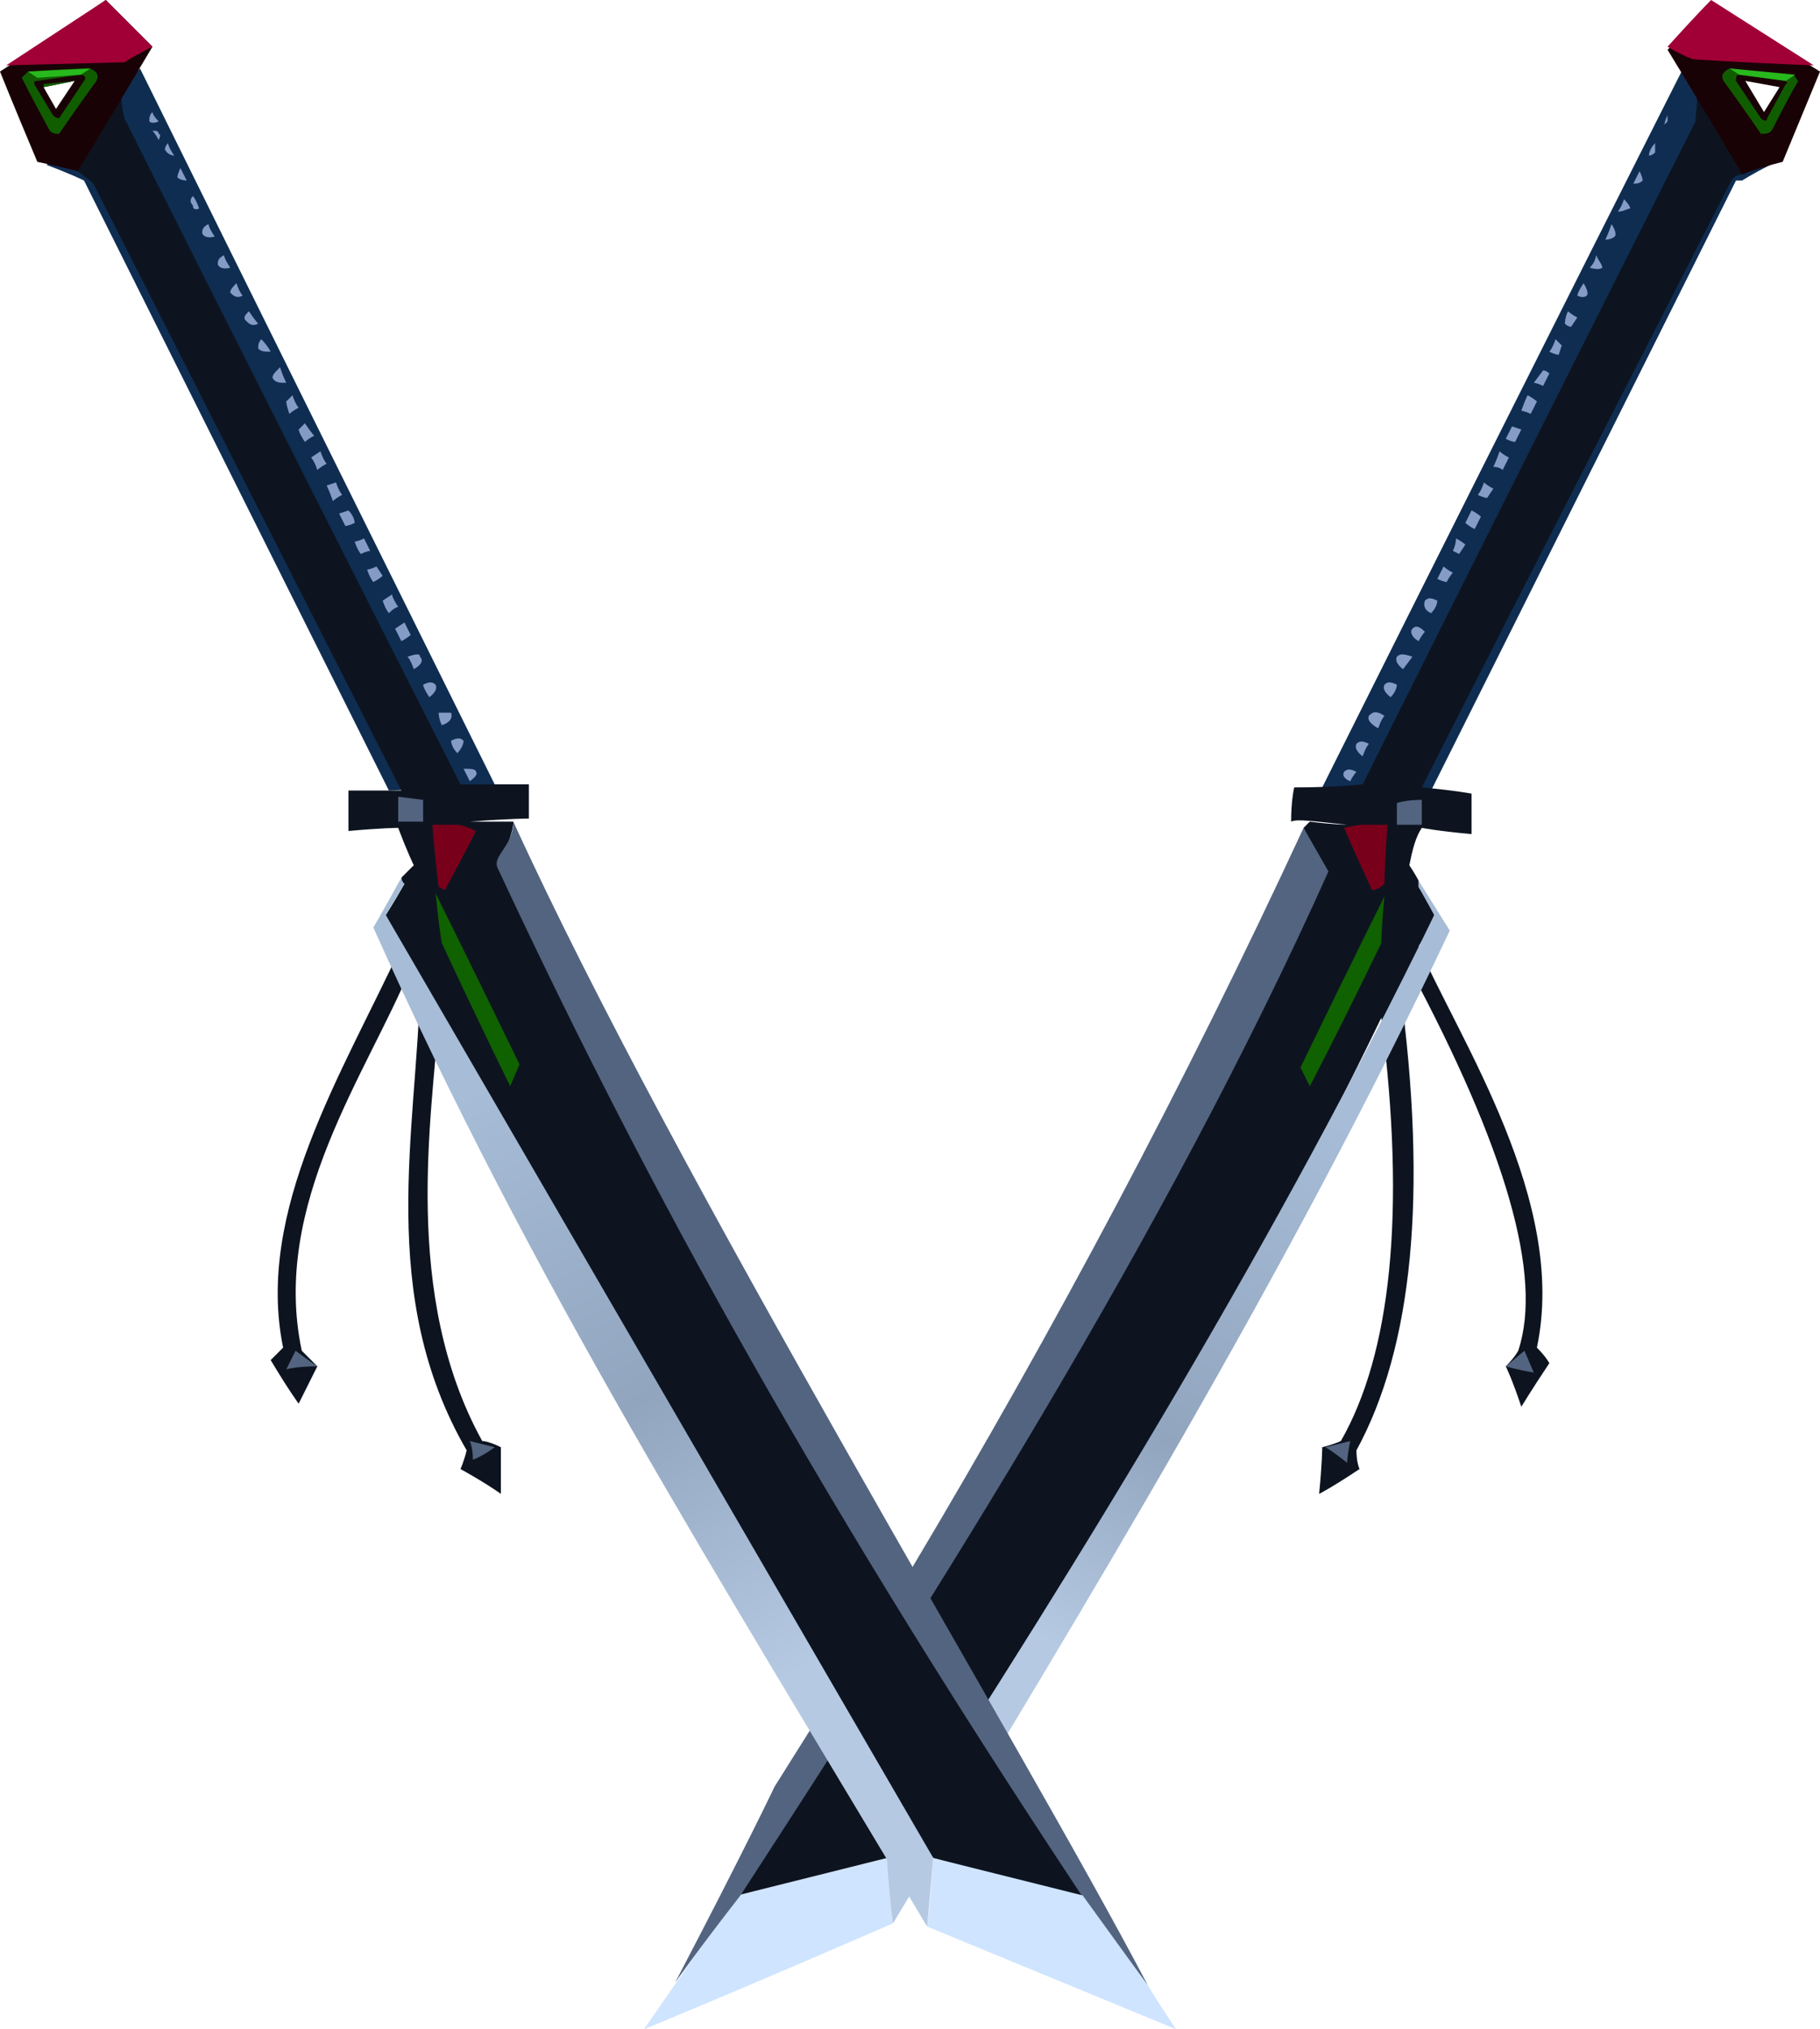 <?xml version="1.0" encoding="UTF-8" standalone="no"?>
<svg
   width="585"
   height="652"
   viewBox="0 0 585 652"
   version="1.1"
   id="svg56"
   sodipodi:docname="cb-layer-0848.svg"
   xmlns:inkscape="http://www.inkscape.org/namespaces/inkscape"
   xmlns:sodipodi="http://sodipodi.sourceforge.net/DTD/sodipodi-0.dtd"
   xmlns="http://www.w3.org/2000/svg"
   xmlns:svg="http://www.w3.org/2000/svg">
  <sodipodi:namedview
     id="namedview58"
     pagecolor="#ffffff"
     bordercolor="#666666"
     borderopacity="1.0"
     inkscape:pageshadow="2"
     inkscape:pageopacity="0.0"
     inkscape:pagecheckerboard="0" />
  <defs
     id="defs16">
    <linearGradient
       x1="253.86"
       y1="249.88"
       x2="209.537"
       y2="397.625"
       id="id-109430"
       gradientTransform="scale(0.735,1.36)"
       gradientUnits="userSpaceOnUse">
      <stop
         stop-color="#A7BCD6"
         offset="0%"
         id="stop2" />
      <stop
         stop-color="#91A5BF"
         offset="61%"
         id="stop4" />
      <stop
         stop-color="#B5C9E2"
         offset="100%"
         id="stop6" />
    </linearGradient>
    <linearGradient
       x1="257.786"
       y1="240.577"
       x2="309.508"
       y2="405.593"
       id="id-109431"
       gradientTransform="scale(0.731,1.368)"
       gradientUnits="userSpaceOnUse">
      <stop
         stop-color="#A7BCD6"
         offset="0%"
         id="stop9" />
      <stop
         stop-color="#91A5BF"
         offset="53%"
         id="stop11" />
      <stop
         stop-color="#B5C9E2"
         offset="100%"
         id="stop13" />
    </linearGradient>
  </defs>
  <g
     id="id-109432">
    <g
       transform="translate(207)"
       id="id-109433">
      <path
         d="M 218,253 C 295,99 334,22 334,22 c 19,21 28,31 28,31 -6,3 -9,5 -9,5 -1,0 -2,0 -2,0 l -98,196 c -23,-1 -35,-1 -35,-1 z"
         fill="#0f2d51"
         id="id-109434" />
      <path
         d="M 80,618 C 27,641 0,652 0,652 20,623 30,609 30,609 l 48,-12 c 1,14 2,21 2,21 z"
         fill="#cfe4fe"
         id="id-109435" />
      <path
         d="m 30,609 c 19,-29 28,-44 28,-44 22,-35 33,-53 33,-53 75,-130 117,-208 126,-233 -3,-9 -5,-13 -5,-13 1,-1 2,-2 2,-2 8,1 12,1 12,1 -10,-1 -16,-2 -18,-1 0,-7 1,-11 1,-11 14,0 22,-1 22,-1 71,-142 107,-213 107,-213 0,-3 1,-6 0,-10 11,18 16,27 16,27 -3,0 -4,1 -5,3 -66,129 -99,194 -99,194 11,1 16,2 16,2 0,9 0,13 0,13 -11,-1 -16,-2 -16,-2 -2,3 -3,7 -4,12 2,3 3,5 3,5 0,1 0,2 0,2 4,6 5,9 5,9 -1,3 -3,7 -5,10 13,30 48,82 38,129 3,3 4,5 4,5 -6,9 -9,14 -9,14 -3,-9 -5,-13 -5,-13 3,-3 4,-5 4,-5 8,-24 -4,-65 -35,-123 -2,4 -3,6 -3,6 9,67 4,116 -14,149 0,4 1,6 1,6 -9,6 -13,8 -13,8 1,-10 1,-15 1,-15 4,-1 6,-2 6,-2 16,-28 21,-73 13,-136 -44,91 -85,156 -126,220 l -33,50 c -32,8 -48,12 -48,12 z"
         fill="#0d1420"
         id="id-109436" />
      <path
         d="m 238,288 c -1,10 -1,15 -1,15 -15,31 -23,46 -23,46 l -3,-6 c 18,-37 27,-55 27,-55 z"
         fill="#106100"
         id="id-109437" />
      <path
         d="m 238,284 c -2,2 -4,2 -4,2 -6,-13 -9,-20 -9,-20 4,-1 6,-1 6,-1 h 8 c -1,13 -1,19 -1,19 z"
         fill="#79001a"
         id="id-109438" />
      <path
         d="m 250,257 c -5,0 -8,1 -8,1 0,4 0,7 0,7 h 8 c 0,-5 0,-8 0,-8 z"
         fill="#536480"
         id="id-109439" />
      <path
         d="m 227,251 c 1,-2 2,-3 2,-3 -2,-1 -3,-1 -4,0 -1,2 2,3 2,3 z m 4,-8 c 1,-3 2,-4 2,-4 -2,-1 -3,-1 -4,0 -1,2 2,4 2,4 z m 5,-9 c 1,-3 2,-4 2,-4 -3,-2 -4,-1 -5,0 -1,2 3,4 3,4 z m 4,-10 c 2,-2 2,-4 2,-4 -2,-1 -3,-1 -4,0 -1,2 2,4 2,4 z m 4,-9 3,-4 c -3,-1 -4,-1 -5,0 -1,2 2,4 2,4 z m 5,-9 c 1,-2 2,-3 2,-3 -2,-2 -3,-2 -4,-1 -1,1 0,3 2,4 z m 4,-9 c 2,-2 2,-4 2,-4 -2,-1 -3,-1 -4,0 -1,3 2,4 2,4 z m 5,-10 c 1,-2 2,-3 2,-3 -2,-1 -3,-2 -3,-2 l -2,4 c 2,1 3,1 3,1 z m 2,-10 c 1,-2 1,-4 1,-4 2,1 3,2 3,2 l -2,3 c -2,-1 -2,-1 -2,-1 z m 4,-9 c 1,-2 2,-4 2,-4 2,1 3,2 3,2 l -2,4 c -2,-1 -3,-2 -3,-2 z m 6,-13 c -1,3 -2,4 -2,4 2,1 3,1 3,1 l 2,-3 c -2,-1 -3,-2 -3,-2 z m 5,-10 c -1,3 -2,5 -2,5 2,0 3,1 3,1 l 2,-4 c -2,-1 -3,-2 -3,-2 z m 2,-4 c 2,1 3,1 3,1 1,-2 2,-4 2,-4 l -3,-1 c -1,2 -2,4 -2,4 z m 5,-9 c 1,-3 2,-5 2,-5 2,1 3,2 3,2 l -2,4 c -2,-1 -3,-1 -3,-1 z m 4,-9 3,-4 c 1,0 2,1 2,1 l -2,4 c -2,-1 -3,-1 -3,-1 z m 7,-14 c -1,3 -2,4 -2,4 2,1 3,1 3,1 l 1,-3 c -1,-1 -2,-2 -2,-2 z m 4,-9 c -1,2 -1,4 -1,4 1,1 2,1 2,1 l 2,-3 c -2,-1 -3,-2 -3,-2 z m 5,-9 c -2,3 -2,4 -2,4 2,1 3,0 3,0 1,-1 -1,-4 -1,-4 z m 2,-5 c 2,-2 2,-4 2,-4 1,2 2,3 2,4 -1,1 -4,0 -4,0 z m 7,-14 c -1,3 -2,5 -2,5 2,0 3,-1 3,-1 1,-1 -1,-4 -1,-4 z m 4,-8 c -1,3 -2,4 -2,4 2,0 3,-1 4,-1 0,-1 -2,-3 -2,-3 z m 5,-9 c -1,2 -2,4 -2,4 1,0 2,0 3,-1 0,-1 -1,-3 -1,-3 z m 5,-9 c -2,2 -2,4 -2,4 1,0 2,-1 2,-1 0,-1 0,-3 0,-3 z m 4,-9 c -1,2 -1,3 -1,3 0,0 1,-1 1,-1 0,-1 0,-1 0,-2 z"
         fill="#859cc6"
         id="id-109440" />
      <path
         d="m 343,2 c 24,14 35,21 35,21 l -12,29 c -8,2 -13,4 -13,4 -16,-27 -24,-40 -24,-40 1,-1 1,-1 1,-1 l 2,-2 c 1,-1 1,-1 1,-1 v 0 c 1,-1 2,-2 2,-2 l 1,-1 c 0,0 0,0 0,0 l 1,-1 c 0,0 0,0 0,0 l 1,-1 c 0,0 0,0 0,0 l 1,-1 c 0,0 0,0 0,0 l 1,-1 c 0,0 0,0 0,0 l 1,-1 c 1,-1 1,-1 1,-1 v 0 c 0,0 0,0 0,0 v 0 c 1,-1 1,-1 1,-1 v 0 c 0,0 0,0 0,0 v 0 c 0,0 0,0 0,0 z m 11,24 6,10 5,-8 z"
         fill="#190206"
         id="path25" />
      <path
         d="m 337,19 c -5,-2 -8,-4 -8,-4 9,-10 14,-15 14,-15 l 33,21 c -26,-1 -39,-2 -39,-2 z"
         fill="#a10036"
         id="id-109442" />
      <path
         d="m 369,24 c 1,0 1,1 2,2 0,0 -3,5 -8,15 -1,2 -2,2 -4,2 0,0 -4,-6 -12,-17 -1,-2 0,-3 2,-4 0,0 7,1 20,2 z m -18,2 8,12 c 1,1 2,1 2,0 l 6,-11 c 1,0 0,-1 0,-1 l -15,-2 c -1,0 -1,1 -1,2 z m 3,0 v 0 l 6,10 z"
         fill="#105d00"
         id="path28" />
      <polygon
         points="370,24 367,26 352,24 349,22 "
         fill="#28b91d"
         id="id-109444" />
      <path
         d="m 226,470 c -5,-4 -7,-5 -7,-5 l 8,-2 c -1,5 -1,7 -1,7 z"
         fill="#536480"
         id="id-109445" />
      <path
         d="m 286,441 c -6,-1 -9,-2 -9,-2 l 6,-5 z"
         fill="#536480"
         id="id-109446" />
      <path
         d="m 78,597 c 1,14 2,21 2,21 63,-104 127,-209 179,-319 l -10,-16 v 2 l 5,9 C 204,397 143,497 78,597 Z"
         fill="url(#id-109430)"
         id="id-109447"
         style="fill:url(#id-109430)" />
      <path
         d="m 10,637 c 22,-42 32,-63 32,-63 l 44,-70 c 46,-77 88,-156 126,-238 l 8,14 C 167,398 94,512 31,609 17,627 10,637 10,637 Z"
         fill="#536480"
         id="id-109448" />
    </g>
    <g
       id="id-109449">
      <path
         d="M 159,252 C 83,99 45,22 45,22 25,42 15,53 15,53 c 8,3 12,5 12,5 l 98,196 c 23,-1 34,-2 34,-2 z"
         fill="#0f2d51"
         id="id-109450" />
      <path
         d="m 165,264 c -9,0 -14,0 -14,0 13,-1 19,-1 19,-1 0,-7 0,-11 0,-11 -15,0 -22,0 -22,0 C 76,110 40,38 40,38 39,34 39,31 39,31 29,47 25,55 25,55 c 4,3 5,4 5,4 66,130 99,195 99,195 -11,0 -17,0 -17,0 0,9 0,13 0,13 11,-1 16,-1 16,-1 3,8 5,12 5,12 -3,3 -4,4 -4,4 0,2 1,2 1,2 -4,7 -6,10 -6,10 3,7 5,10 5,10 -19,41 -47,85 -38,129 -3,3 -4,4 -4,4 6,10 9,14 9,14 4,-8 6,-12 6,-12 -4,-4 -5,-5 -5,-5 -10,-47 21,-89 35,-123 2,4 3,6 3,6 -1,46 -14,99 15,149 -1,4 -2,6 -2,6 9,5 13,8 13,8 0,-10 0,-15 0,-15 -4,-2 -6,-2 -6,-2 -26,-47 -16,-105 -14,-136 45,89 95,178 159,270 l 50,14 C 254,454 191,343 162,279 c -2,-2 3,-10 3,-15 z"
         fill="#0d1420"
         id="id-109451" />
      <path
         d="m 349,611 20,27 C 327,558 218,380 165,264 c 0,8 -7,11 -5,15 43,92 96,192 189,332 z"
         fill="#536480"
         id="id-109452" />
      <path
         d="m 130,284 c -1,-1 -1,-2 -1,-2 -6,11 -9,16 -9,16 51,114 110,207 178,321 l 2,-22 -176,-303 z"
         fill="url(#id-109431)"
         id="id-109453"
         style="fill:url(#id-109431)" />
      <path
         d="m 300,597 c -1,14 -2,22 -2,22 l 80,33 c -6,-9 -9,-14 -9,-14 l -21,-29 z"
         fill="#cfe4fe"
         id="id-109454" />
      <path
         d="m 151,251 c -1,-2 -2,-4 -2,-4 2,0 4,0 4,1 1,1 -2,3 -2,3 z m -4,-9 c -2,-2 -2,-4 -2,-4 2,-1 3,-1 4,0 0,2 -2,4 -2,4 z m -5,-9 c -1,-2 -1,-4 -1,-4 2,0 3,0 4,0 1,3 -3,4 -3,4 z m -4,-9 c -2,-3 -2,-4 -2,-4 2,-1 3,-1 4,0 1,2 -2,4 -2,4 z m -5,-9 c -1,-3 -2,-4 -2,-4 3,-1 4,-1 4,0 2,2 -2,4 -2,4 z m -4,-9 c 2,-1 3,-2 3,-2 -1,-2 -2,-4 -2,-4 l -3,2 c 1,2 2,4 2,4 z m -4,-9 c 2,-2 3,-2 3,-2 -2,-3 -2,-4 -2,-4 l -3,2 c 1,3 2,4 2,4 z m -7,-14 c 1,3 2,4 2,4 2,-1 3,-2 3,-2 l -2,-3 c -2,1 -3,1 -3,1 z m -4,-9 c 1,3 2,4 2,4 2,-1 3,-1 3,-1 l -2,-4 c -2,1 -3,1 -3,1 z m 0,-6 c -2,1 -3,1 -3,1 -1,-2 -2,-4 -2,-4 l 3,-1 c 2,2 2,4 2,4 z m -4,-9 c -2,1 -3,2 -3,2 -1,-3 -2,-5 -2,-5 l 3,-1 c 1,3 2,4 2,4 z m -5,-10 c -2,1 -3,2 -3,2 -1,-3 -2,-4 -2,-4 l 3,-2 c 1,3 2,4 2,4 z m -4,-9 c -2,1 -3,2 -3,2 -2,-3 -2,-4 -2,-4 l 2,-2 c 2,3 3,4 3,4 z m -5,-9 c -2,1 -3,2 -3,2 -1,-3 -1,-4 -1,-4 l 2,-2 c 1,3 2,4 2,4 z m -4,-8 c -2,0 -3,0 -4,-1 -1,-1 0,-2 2,-4 1,3 2,5 2,5 z m -5,-10 c -2,0 -3,0 -4,-1 0,-1 0,-2 1,-3 2,2 3,4 3,4 z m -4,-9 c -2,1 -3,0 -4,-1 -1,-1 0,-2 1,-3 2,3 3,4 3,4 z m -5,-9 c -2,1 -3,0 -4,-1 0,-1 1,-2 2,-3 1,3 2,4 2,4 z m -4,-9 c -2,-3 -2,-4 -2,-4 -2,1 -2,2 -2,3 1,2 4,1 4,1 z M 69,76 c -2,-3 -2,-4 -2,-4 -2,1 -2,2 -2,3 1,2 4,1 4,1 z m -5,-9 c -1,-3 -2,-4 -2,-4 -1,1 -1,2 0,3 0,2 2,1 2,1 z m -4,-9 c -1,-2 -2,-4 -2,-4 -1,2 -1,3 -1,3 1,1 3,1 3,1 z m -4,-8 c -2,-3 -2,-4 -2,-4 -1,1 -1,2 -1,2 1,2 3,2 3,2 z m -5,-5 c -1,-2 -2,-3 -2,-3 1,0 2,0 2,1 1,0 0,2 0,2 z m 0,-6 c -2,-2 -2,-3 -2,-3 -1,1 -1,2 -1,3 1,1 3,0 3,0 z"
         fill="#849bc5"
         id="path41" />
      <path
         d="M 34,0 49,15 C 33,42 25,55 25,55 17,53 12,52 12,52 v 0 0 C 4,33 0,23 0,23 v 0 0 0 0 C 23,8 34,0 34,0 Z m -10,26 -10,2 4,7 z"
         fill="#190206"
         id="path43" />
      <path
         d="m 49,15 c -6,3 -9,5 -9,5 L 2,21 34,0 c 10,10 15,15 15,15 z"
         fill="#a10036"
         id="id-109457" />
      <path
         d="m 29,22 c 2,1 3,2 2,4 C 23,37 19,43 19,43 18,43 17,43 16,42 10,31 7,25 7,25 8,24 9,23 9,23 22,22 29,22 29,22 Z m -3,2 -14,2 c -1,0 -1,0 -1,1 l 6,10 c 1,1 2,1 2,1 l 8,-12 c 1,-1 0,-2 -1,-2 z m -2,2 -10,2 v -1 z"
         fill="#105d00"
         id="path46" />
      <path
         d="m 136,264 c -5,0 -8,0 -8,0 0,-5 0,-8 0,-8 l 8,1 c 0,5 0,7 0,7 z"
         fill="#536480"
         id="id-109459" />
      <path
         d="m 141,285 c 2,1 2,1 2,1 7,-13 10,-19 10,-19 -4,-2 -6,-2 -6,-2 h -8 c 1,13 2,20 2,20 z"
         fill="#79001a"
         id="id-109460" />
      <path
         d="m 140,287 c 1,10 2,16 2,16 14,30 22,46 22,46 l 3,-7 c -18,-37 -27,-55 -27,-55 z"
         fill="#106100"
         id="id-109461" />
      <path
         d="m 102,439 c -7,0 -10,1 -10,1 l 3,-6 c 4,3 7,5 7,5 z"
         fill="#536480"
         id="id-109462" />
      <path
         d="m 152,469 c 0,-4 -1,-6 -1,-6 l 8,2 c -4,3 -7,4 -7,4 z"
         fill="#536480"
         id="id-109463" />
      <polygon
         points="29,22 26,24 12,25 9,23 "
         fill="#28b91d"
         id="id-109464" />
    </g>
  </g>
</svg>
